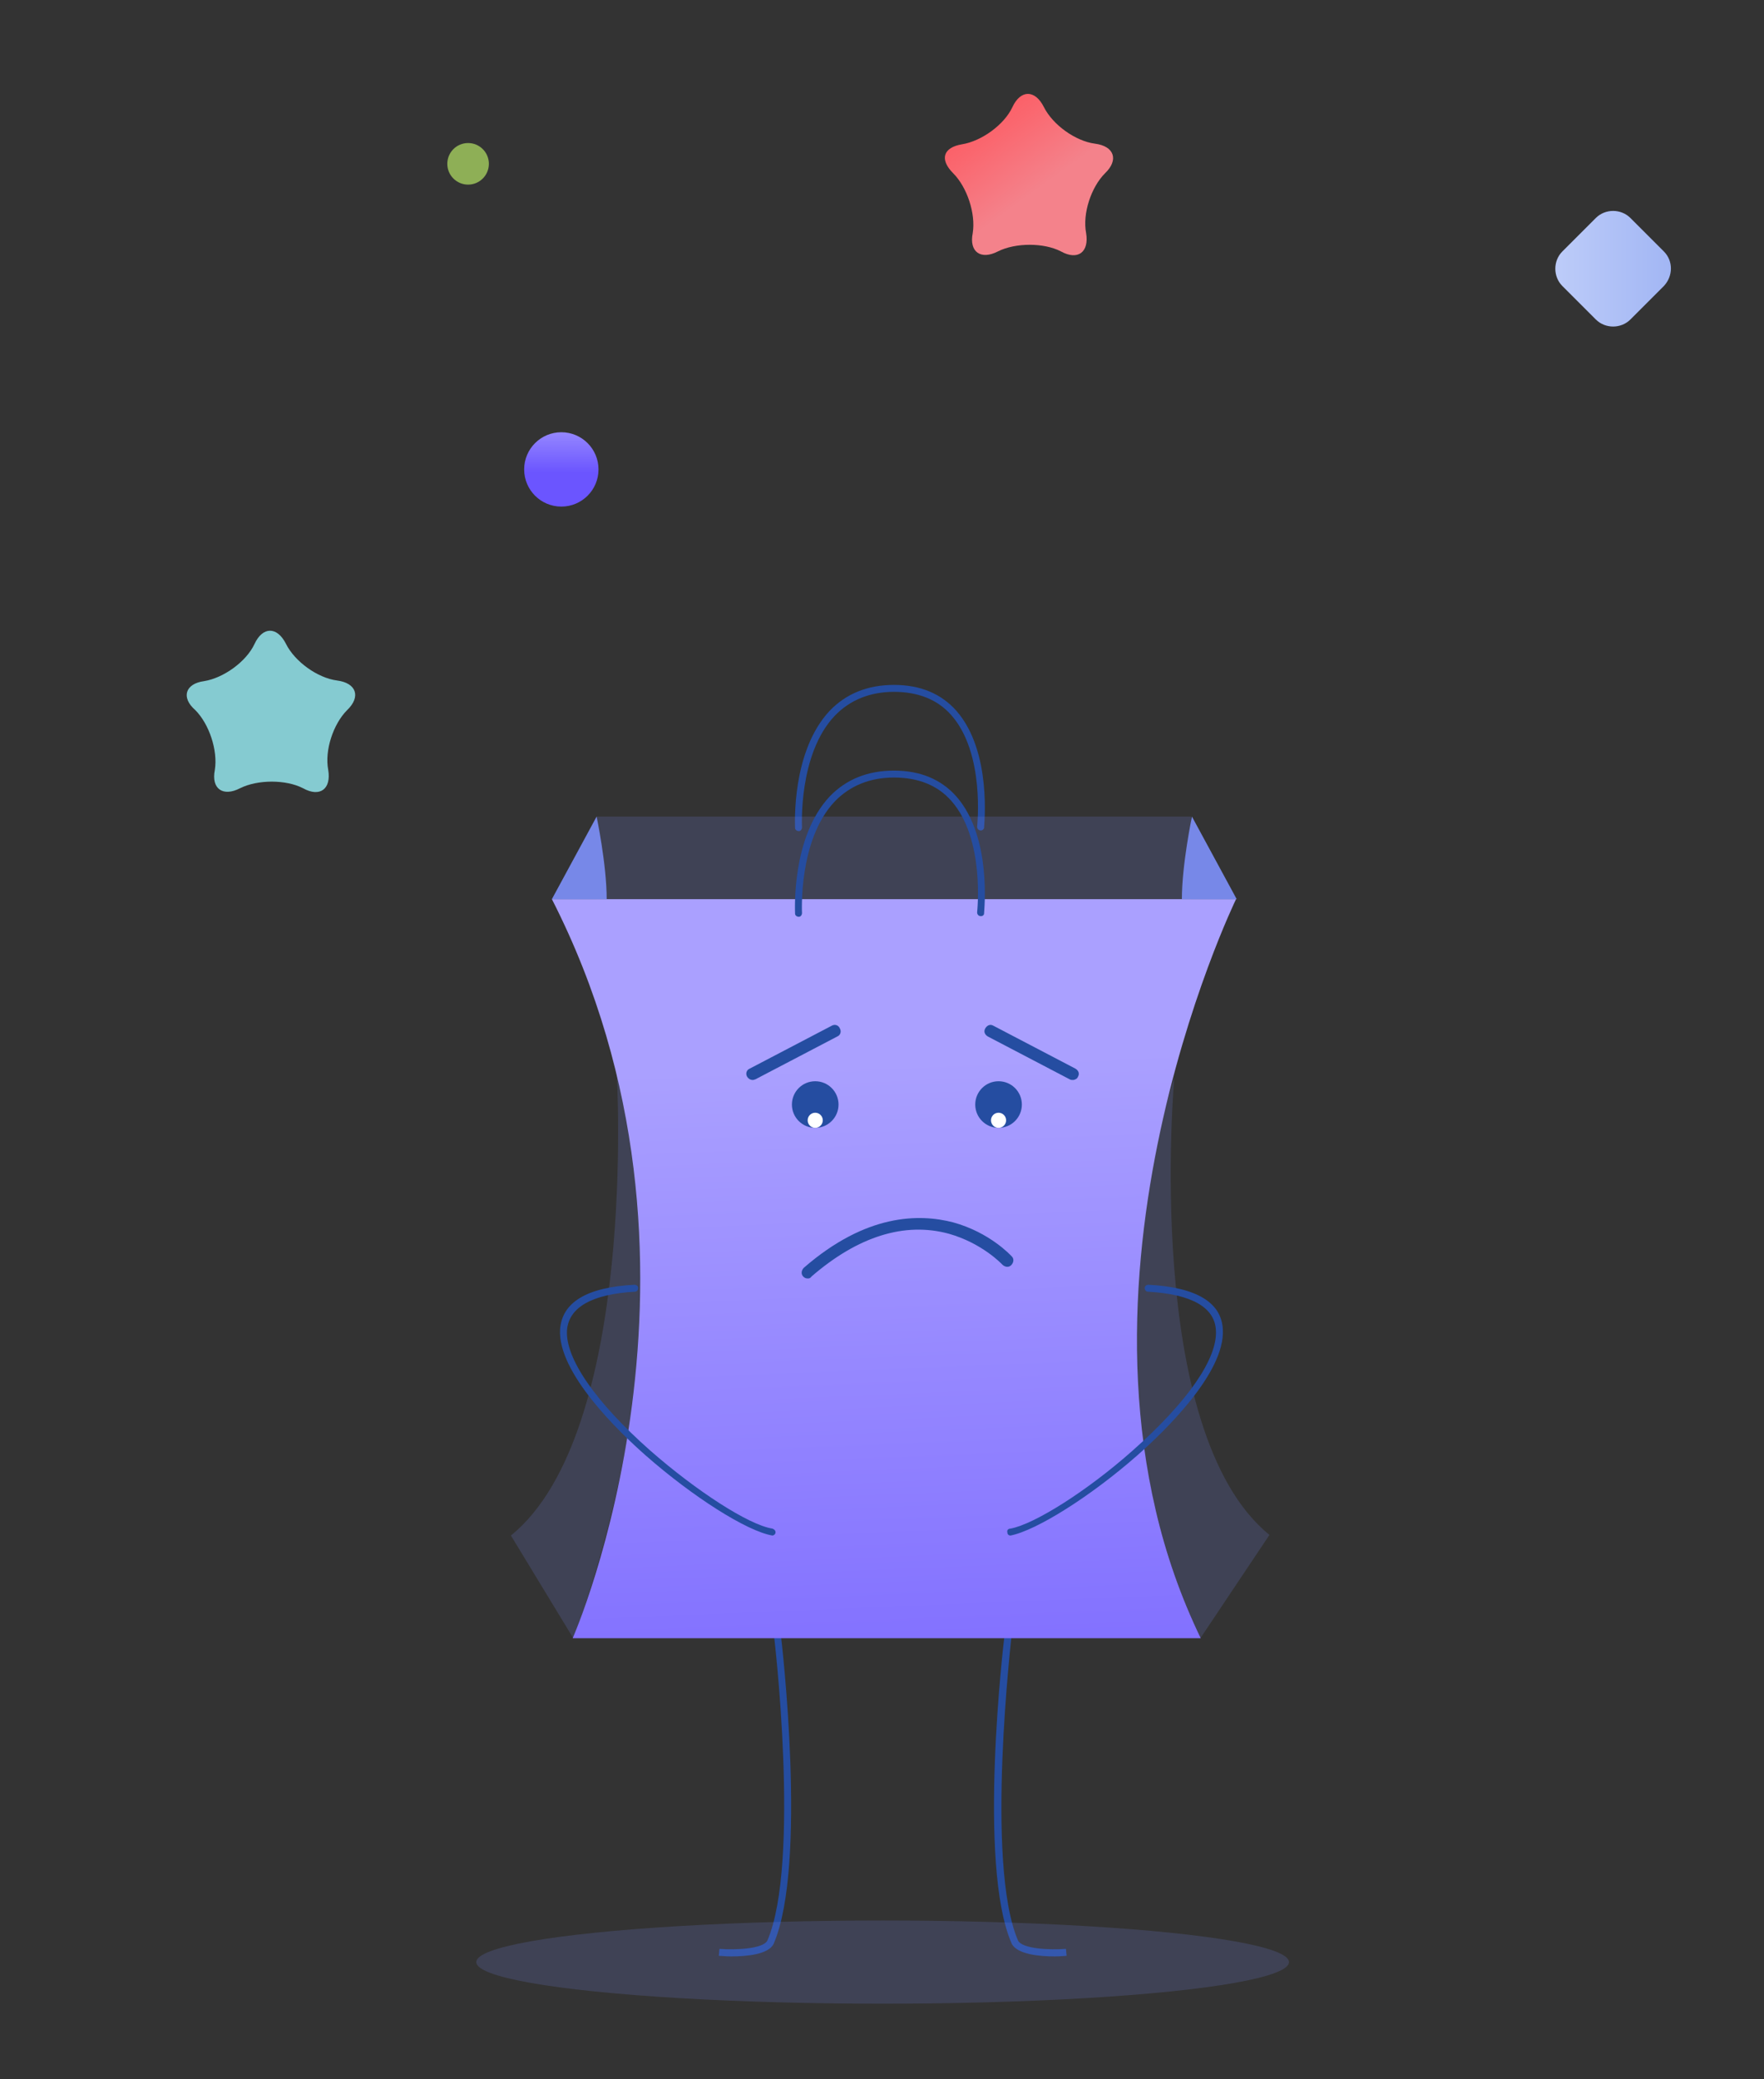 <?xml version="1.0" encoding="utf-8"?>
<!-- Generator: Adobe Illustrator 24.0.1, SVG Export Plug-In . SVG Version: 6.00 Build 0)  -->
<svg version="1.1" id="Layer_1" xmlns="http://www.w3.org/2000/svg" xmlns:xlink="http://www.w3.org/1999/xlink" x="0px" y="0px"
	 viewBox="0 0 280 330" style="enable-background:new 0 0 280 330;" xml:space="preserve">
<rect x="0" y="0" width="280" height="330" fill="#333333" stroke="none"/>
<style type="text/css">
	.st0{fill:#254DA1;}
	.st1{opacity:0.19;fill:#7788E8;}
	.st2{fill:url(#SVGID_1_);}
	.st3{fill:#7788E8;}
	.st4{fill:#FFFFFF;}
	.st5{fill:url(#SVGID_2_);}
	.st6{fill:#8EAF56;}
	.st7{fill:url(#SVGID_3_);}
	.st8{fill:#85CBD1;}
	.st9{fill:url(#SVGID_4_);}
</style>
<g>
	<g>
		<path class="st0" d="M116.1,310.5c-1,0-1.7-0.1-2-0.1l0.1-1.1c2.6,0.2,6.9,0,7.6-1.3c5.3-12.3,1.1-48.5,1-48.8l1.1-0.1
			c0.2,1.5,4.3,36.9-1.1,49.4c0,0,0,0,0,0C122,310.2,118.4,310.5,116.1,310.5z"/>
		<path class="st0" d="M167.4,310.5c-2.3,0-5.9-0.3-6.8-2c0,0,0,0,0,0c-5.5-12.5-1.3-47.9-1.1-49.4l1.1,0.1c0,0.4-4.3,36.5,1,48.8
			c0.7,1.3,5,1.5,7.6,1.3l0.1,1.1C169.1,310.4,168.4,310.5,167.4,310.5z"/>
		<path class="st0" d="M155.7,131.8C155.7,131.8,155.7,131.8,155.7,131.8c-0.4,0-0.6-0.3-0.6-0.6c0-0.1,1.3-11.6-4.1-17.7
			c-2.2-2.5-5.3-3.7-9.1-3.7c-3.8,0-7,1.3-9.4,3.8c-5.8,6.1-5.2,17.6-5.2,17.7c0,0.3-0.2,0.6-0.5,0.6c-0.3,0-0.6-0.2-0.6-0.5
			c0-0.5-0.6-12.1,5.5-18.6c2.6-2.7,6-4.1,10.2-4.1c4.2,0,7.5,1.4,9.9,4.1c5.7,6.5,4.4,18.1,4.4,18.6
			C156.2,131.5,156,131.8,155.7,131.8z"/>
		<g>
			<rect x="94.7" y="129.6" class="st1" width="94.4" height="16.9"/>
			<path class="st1" d="M186.4,171c0,0-5.1,56.2,15.1,72.6l-10.9,16.3C190.6,259.9,170.1,222.4,186.4,171z"/>
			<path class="st1" d="M97.9,170.4c0,0,3.4,56.9-16.8,73.3l9.9,16.3C91,259.9,110.3,212.3,97.9,170.4z"/>
			<linearGradient id="SVGID_1_" gradientUnits="userSpaceOnUse" x1="142.234" y1="168.624" x2="148.369" y2="317.101">
				<stop  offset="0" style="stop-color:#AAA0FF"/>
				<stop  offset="0.414" style="stop-color:#9081FF"/>
				<stop  offset="1" style="stop-color:#6B55FF"/>
			</linearGradient>
			<path class="st2" d="M87.6,142.7h108.6c0,0-31.3,64.3-5.6,117.3L90.9,260C90.9,260,117.1,200.5,87.6,142.7z"/>
			<path class="st3" d="M94.7,129.6c0,0,1.6,7.6,1.6,13.1h-8.7L94.7,129.6z"/>
			<path class="st3" d="M189.2,129.6c0,0-1.6,7.6-1.6,13.1h8.7L189.2,129.6z"/>
		</g>
		<path class="st0" d="M122.6,243.7C122.5,243.7,122.5,243.7,122.6,243.7c-4.1-0.7-12.7-6.2-20.1-12.7c-4.2-3.7-14-13.1-13.6-20
			c0.3-4.3,4.2-6.7,11.8-7.1c0.3,0,0.6,0.2,0.6,0.5c0,0.3-0.2,0.6-0.5,0.6c-6.9,0.4-10.5,2.5-10.8,6.1c-0.3,4.5,4.6,11.5,13.2,19.1
			c7.3,6.4,15.6,11.8,19.4,12.4c0.3,0.1,0.5,0.3,0.5,0.6C123.1,243.5,122.8,243.7,122.6,243.7z"/>
		<path class="st0" d="M160.4,243.7c-0.3,0-0.5-0.2-0.5-0.5c-0.1-0.3,0.1-0.6,0.5-0.6c3.8-0.7,12.2-6,19.4-12.4
			c8.7-7.7,13.5-14.6,13.2-19.1c-0.2-3.6-3.8-5.7-10.8-6.1c-0.3,0-0.5-0.3-0.5-0.6c0-0.3,0.3-0.5,0.6-0.5c7.6,0.4,11.6,2.8,11.8,7.1
			c0.4,6.9-9.4,16.3-13.6,20C173.1,237.5,164.5,242.9,160.4,243.7C160.5,243.7,160.4,243.7,160.4,243.7z"/>
		<path class="st0" d="M155.7,145.4C155.7,145.4,155.7,145.4,155.7,145.4c-0.4,0-0.6-0.3-0.6-0.6c0-0.1,1.3-11.6-4.1-17.7
			c-2.2-2.5-5.3-3.7-9.1-3.7c-3.8,0-7,1.3-9.4,3.8c-5.8,6.1-5.2,17.6-5.2,17.7c0,0.3-0.2,0.6-0.5,0.6c-0.3,0-0.6-0.2-0.6-0.5
			c0-0.5-0.6-12.1,5.5-18.6c2.6-2.7,6-4.1,10.2-4.1c4.2,0,7.5,1.4,9.9,4.1c5.7,6.5,4.4,18.1,4.4,18.6
			C156.2,145.2,156,145.4,155.7,145.4z"/>
	</g>
	<ellipse class="st1" cx="140.1" cy="311.4" rx="64.5" ry="6.6"/>
	<g>
		<g>
			<path class="st0" d="M170.3,171.4c-0.2,0-0.3,0-0.5-0.1l-13-6.8c-0.5-0.3-0.7-0.8-0.4-1.3c0.3-0.5,0.8-0.7,1.3-0.4l13,6.8
				c0.5,0.3,0.7,0.8,0.4,1.3C171,171.2,170.6,171.4,170.3,171.4z"/>
			<path class="st0" d="M119.5,171.4c-0.4,0-0.7-0.2-0.9-0.5c-0.3-0.5-0.1-1.1,0.4-1.3l13-6.8c0.5-0.3,1.1-0.1,1.3,0.4
				c0.3,0.5,0.1,1.1-0.4,1.3l-13,6.8C119.8,171.3,119.7,171.4,119.5,171.4z"/>
			<g>
				<circle class="st0" cx="129.4" cy="175.3" r="3.7"/>
				<circle class="st4" cx="129.4" cy="177.8" r="1.2"/>
			</g>
			<g>
				<circle class="st0" cx="158.5" cy="175.3" r="3.7"/>
				<circle class="st4" cx="158.5" cy="177.8" r="1.2"/>
			</g>
		</g>
		<path class="st0" d="M128.2,202.9c-0.3,0-0.5-0.1-0.7-0.3c-0.4-0.4-0.3-1,0.1-1.4c9.9-8.6,18.3-8.6,23.7-7.2
			c5.8,1.6,9.1,5.2,9.3,5.4c0.4,0.4,0.3,1-0.1,1.4c-0.4,0.4-1,0.3-1.4-0.1c-0.1-0.1-3.2-3.4-8.5-4.9c-7-1.9-14.4,0.4-21.8,6.8
			C128.6,202.9,128.4,202.9,128.2,202.9z"/>
	</g>
	<g>
		<linearGradient id="SVGID_2_" gradientUnits="userSpaceOnUse" x1="89.099" y1="65.318" x2="89.058" y2="74.984">
			<stop  offset="0" style="stop-color:#AAA0FF"/>
			<stop  offset="1" style="stop-color:#6B55FF"/>
		</linearGradient>
		<circle class="st5" cx="89.1" cy="74.5" r="5.9"/>
		<circle class="st6" cx="74.3" cy="26" r="3.3"/>
		<g>
			
				<linearGradient id="SVGID_3_" gradientUnits="userSpaceOnUse" x1="1050.256" y1="-673.849" x2="1050.166" y2="-652.67" gradientTransform="matrix(0.807 -0.591 0.591 0.807 -297.37 1177.68)">
				<stop  offset="0" style="stop-color:#FF5159"/>
				<stop  offset="0.492" style="stop-color:#FA676F"/>
				<stop  offset="1" style="stop-color:#F4828B"/>
			</linearGradient>
			<path class="st7" d="M152.7,22.9c3.1-0.5,6.7-3.1,8-5.9s3.6-2.8,5,0s5,5.4,8.1,5.8s3.8,2.6,1.6,4.7c-2.2,2.2-3.6,6.4-3,9.5
				c0.5,3-1.3,4.4-4,2.9c-2.7-1.4-7.2-1.4-10,0c-2.7,1.4-4.6,0.1-4-2.9c0.5-3.1-0.9-7.3-3.1-9.5S149.7,23.4,152.7,22.9z"/>
		</g>
		<g>
			<path class="st8" d="M32.4,108.1c3.1-0.5,6.7-3.1,8-5.9s3.6-2.8,5,0c1.4,2.8,5,5.4,8.1,5.8s3.8,2.6,1.6,4.7
				c-2.2,2.2-3.6,6.4-3,9.5c0.5,3-1.3,4.4-4,2.9c-2.7-1.4-7.2-1.4-10,0c-2.7,1.4-4.6,0.1-4-2.9c0.5-3.1-0.9-7.3-3.1-9.5
				C28.7,110.7,29.4,108.5,32.4,108.1z"/>
		</g>
		<linearGradient id="SVGID_4_" gradientUnits="userSpaceOnUse" x1="246.813" y1="42.601" x2="265.2" y2="42.601">
			<stop  offset="0" style="stop-color:#BDCCF9"/>
			<stop  offset="1" style="stop-color:#A2B6F4"/>
		</linearGradient>
		<path class="st9" d="M264.1,45.4l-5.3,5.3c-1.5,1.5-4,1.5-5.5,0l-5.3-5.3c-1.5-1.5-1.5-4,0-5.5l5.3-5.3c1.5-1.5,4-1.5,5.5,0
			l5.3,5.3C265.6,41.4,265.6,43.8,264.1,45.4z"/>
	</g>
</g>
</svg>
